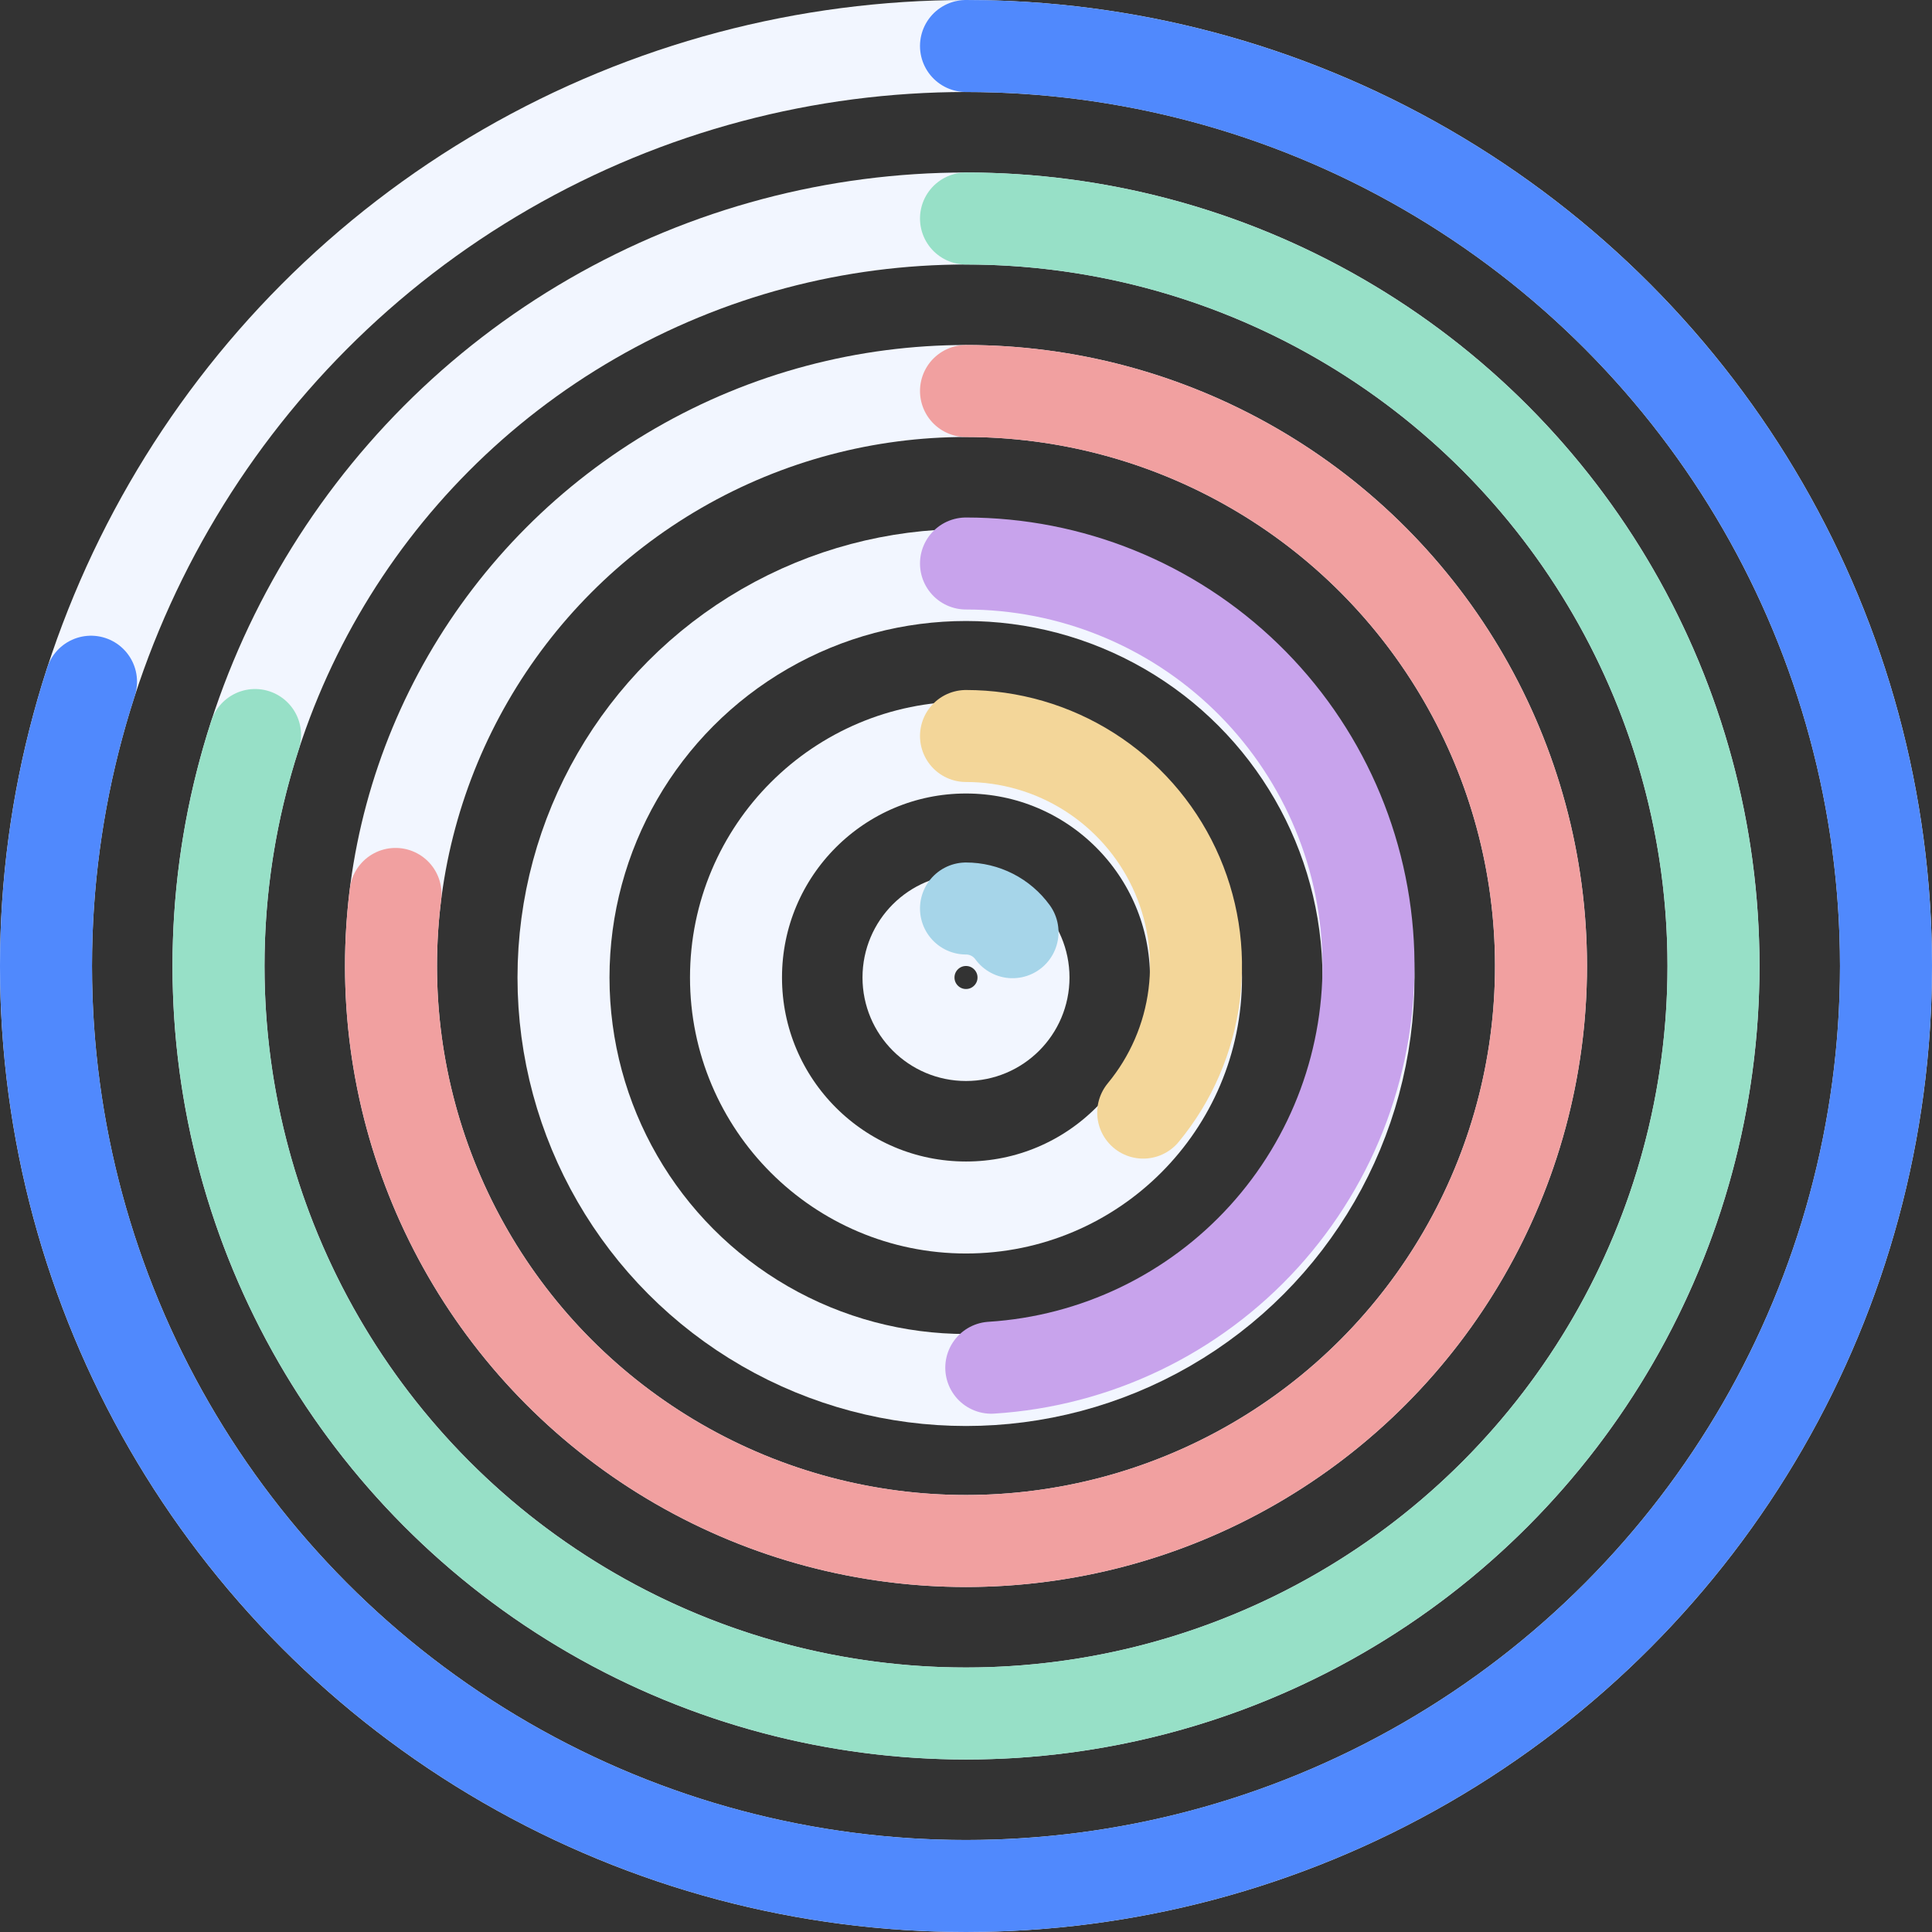 <?xml version="1.0" encoding="UTF-8"?>
<svg width="168px" height="168px" viewBox="0 0 168 168" version="1.1" xmlns="http://www.w3.org/2000/svg" xmlns:xlink="http://www.w3.org/1999/xlink">
    <rect x="0" y="0" width="168" height="168" fill="#333333" stroke="none"/>
    <title>Rings</title>
    <g id="/start-a-business/amazon-business" stroke="none" stroke-width="1" fill="none" fill-rule="evenodd">
        <g id="/start-a-business/amazon-business_2" transform="translate(-791, -2293)" stroke-width="8">
            <g id="Modul/Chart/Static2-Copy-2" transform="translate(755, 2257)">
                <g id="Rings" transform="translate(40, 40)">
                    <circle id="Oval" stroke="#F2F6FF" cx="80" cy="80" r="80"></circle>
                    <g id="Group" transform="translate(15, 15)" stroke="#F2F6FF">
                        <circle id="Oval-Copy" cx="65" cy="65" r="65"></circle>
                    </g>
                    <circle id="Oval-Copy" stroke="#F2F6FF" cx="80" cy="80" r="50"></circle>
                    <circle id="Oval-Copy-4" stroke="#F2F6FF" cx="80" cy="81" r="35"></circle>
                    <circle id="Oval-Copy-4" stroke="#F2F6FF" cx="80" cy="81" r="20"></circle>
                    <circle id="Oval-Copy-4" stroke="#F2F6FF" cx="80" cy="81" r="5"></circle>
                    <g id="Group" stroke-linecap="round">
                        <path d="M80,0 C96.894,0 113.355,5.348 127.023,15.279 C140.691,25.209 150.864,39.211 156.085,55.279 C161.305,71.346 161.305,88.654 156.085,104.721 C150.864,120.789 140.691,134.791 127.023,144.721 C113.355,154.652 96.894,160 80,160 C63.106,160 46.645,154.652 32.977,144.721 C19.309,134.791 9.136,120.789 3.915,104.721 C-1.305,88.654 -1.305,71.346 3.915,55.279" id="Path" stroke="#5089FD"></path>
                        <path d="M80,15 C93.727,15 107.101,19.346 118.206,27.414 C129.311,35.482 137.577,46.859 141.819,59.914 C146.06,72.969 146.06,87.031 141.819,100.086 C137.577,113.141 129.311,124.518 118.206,132.586 C107.101,140.654 93.727,145 80,145 C66.273,145 52.899,140.654 41.794,132.586 C30.689,124.518 22.423,113.141 18.181,100.086 C13.94,87.031 13.94,72.969 18.181,59.914" id="Path" stroke="#97E0C7"></path>
                        <path d="M80,30 C90.157,30 100.073,33.093 108.428,38.868 C116.783,44.643 123.182,52.825 126.772,62.326 C130.362,71.827 130.974,82.197 128.525,92.054 C126.077,101.911 120.684,110.789 113.066,117.506 C105.447,124.222 95.963,128.46 85.877,129.653 C75.79,130.847 65.58,128.941 56.603,124.188 C47.627,119.436 40.311,112.062 35.629,103.049 C30.947,94.035 29.121,83.81 30.394,73.733" id="Path" stroke="#F1A0A0"></path>
                        <path d="M80,45 C89.092,45 97.828,48.538 104.357,54.866 C110.886,61.193 114.697,69.813 114.983,78.901 C115.268,87.988 112.006,96.831 105.887,103.555 C99.768,110.28 91.272,114.36 82.198,114.931" id="Path" stroke="#C8A3EC"></path>
                        <path d="M80,60 C83.795,60 87.512,61.08 90.716,63.113 C93.921,65.147 96.481,68.05 98.097,71.484 C99.712,74.918 100.318,78.741 99.842,82.507 C99.367,86.272 97.829,89.824 95.41,92.749" id="Path" stroke="#F3D699"></path>
                        <path d="M80,75 C80.789,75 81.567,75.187 82.27,75.545 C82.973,75.903 83.581,76.423 84.045,77.061" id="Path" stroke="#A6D5E9"></path>
                    </g>
                </g>
            </g>
        </g>
    </g>
</svg>